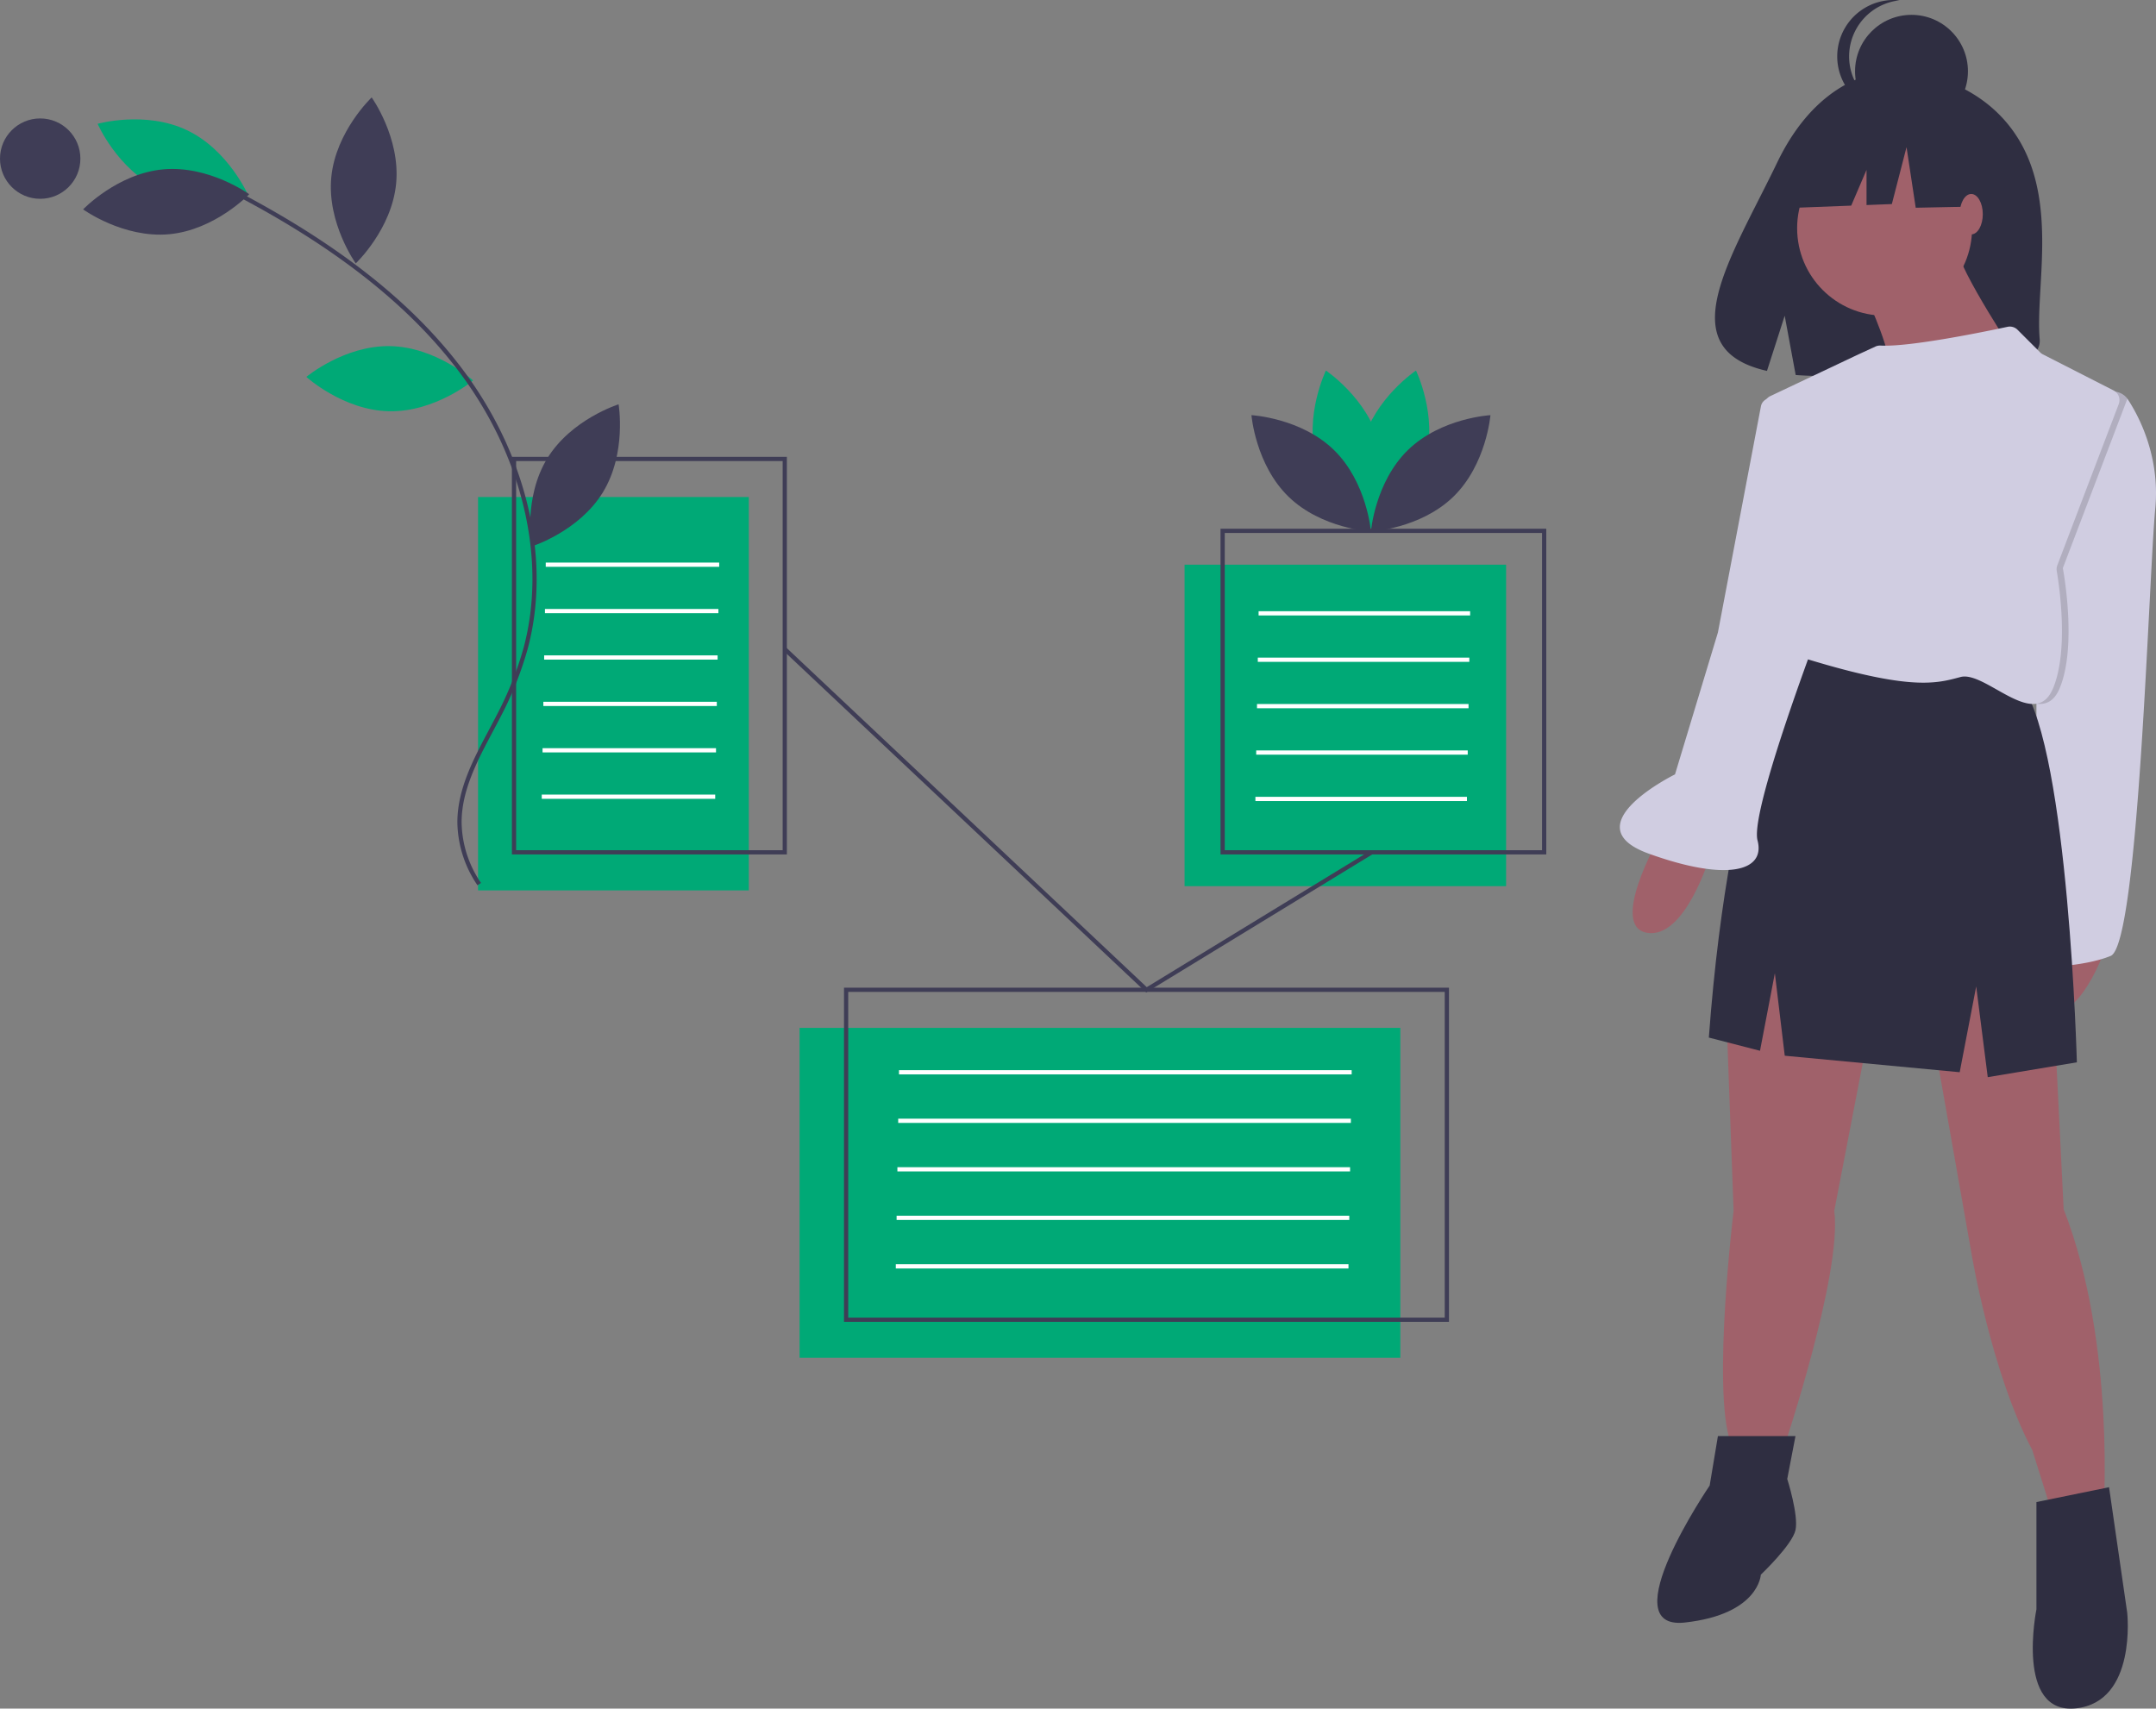 <svg id="eaf12ff7-9aea-44ad-af08-a969a429ad47" data-name="Layer 1" xmlns="http://www.w3.org/2000/svg" width="1019.246" height="807.88" viewBox="0 0 1019.246 807.88"><rect x="0" y="0" width="1019.246" height="807.88" fill="#808080" stroke="none"/><title>diary</title><rect x="560" y="267" width="152" height="152" fill="#00a976"/><rect x="378" y="486" width="284" height="156" fill="#00a976"/><rect x="226" y="235" width="128" height="186" fill="#00a976"/><path d="M764.35,263.337c-5.685,21.015-25.158,34.031-25.158,34.031s-10.255-21.057-4.57-42.073S759.78,221.264,759.78,221.264,770.035,242.322,764.35,263.337Z" transform="translate(-90.377 -46.06)" fill="#00a976"/><path d="M712.632,263.337c5.685,21.015,25.158,34.031,25.158,34.031s10.255-21.057,4.57-42.073-25.158-34.031-25.158-34.031S706.947,242.322,712.632,263.337Z" transform="translate(-90.377 -46.06)" fill="#00a976"/><path d="M720.986,258.821c15.6,15.186,17.505,38.53,17.505,38.53s-23.387-1.277-38.987-16.463-17.505-38.53-17.505-38.53S705.386,243.635,720.986,258.821Z" transform="translate(-90.377 -46.06)" fill="#3f3d56"/><path d="M755.996,258.821c-15.6,15.186-17.505,38.53-17.505,38.53s23.387-1.277,38.987-16.463,17.505-38.53,17.505-38.53S771.596,243.635,755.996,258.821Z" transform="translate(-90.377 -46.06)" fill="#3f3d56"/><path d="M274.948,209.721c21.766.467,39.08,16.24,39.08,16.24s-17.975,15.016-39.741,14.549-39.08-16.24-39.08-16.24S253.183,209.254,274.948,209.721Z" transform="translate(-90.377 -46.06)" fill="#00a976"/><path d="M165.521,135.423c19.664,9.342,42.213,3.007,42.213,3.007s-9.334-21.482-28.998-30.824-42.213-3.007-42.213-3.007S145.857,126.081,165.521,135.423Z" transform="translate(-90.377 -46.06)" fill="#00a976"/><path d="M167.52,126.139c21.68-1.981,40.657,11.747,40.657,11.747s-16.174,16.941-37.855,18.922-40.657-11.747-40.657-11.747S145.839,128.12,167.52,126.139Z" transform="translate(-90.377 -46.06)" fill="#3f3d56"/><path d="M246.994,129.893C244.916,151.564,258.559,170.602,258.559,170.602s17.013-16.098,19.091-37.77-11.565-40.709-11.565-40.709S249.072,108.221,246.994,129.893Z" transform="translate(-90.377 -46.06)" fill="#3f3d56"/><path d="M349.098,262.803c-11.372,18.565-7.459,41.658-7.459,41.658s22.349-7.007,33.721-25.572,7.459-41.658,7.459-41.658S360.47,244.238,349.098,262.803Z" transform="translate(-90.377 -46.06)" fill="#3f3d56"/><path d="M316.108,464.651l1.657-1.12a51.919,51.919,0,0,1-9.163-28.792c.046-15.058,7.442-28.985,14.595-42.454,1.328-2.5,2.651-4.992,3.924-7.482a163.335,163.335,0,0,0,12.704-31.893c11.095-41.23.171-89.874-29.219-130.122-23.315-31.929-58.072-59.849-106.254-85.355l-.936,1.768c47.908,25.361,82.441,53.089,105.574,84.768,29.037,39.764,39.842,87.772,28.903,128.423a161.394,161.394,0,0,1-12.553,31.502c-1.269,2.481-2.587,4.963-3.91,7.455-7.267,13.684-14.781,27.833-14.829,43.386A53.937,53.937,0,0,0,316.108,464.651Z" transform="translate(-90.377 -46.06)" fill="#3f3d56"/><circle cx="19" cy="75" r="19" fill="#3f3d56"/><path d="M462.377,450.06h-130v-188h130Zm-128-2h126v-184h-126Z" transform="translate(-90.377 -46.06)" fill="#3f3d56"/><rect x="258" y="266" width="82" height="2" fill="#fff"/><rect x="257.623" y="287.94" width="82" height="2" fill="#fff"/><rect x="257.246" y="309.88" width="82" height="2" fill="#fff"/><rect x="256.869" y="331.82" width="82" height="2" fill="#fff"/><rect x="256.492" y="353.76" width="82" height="2" fill="#fff"/><rect x="256.115" y="375.699" width="82" height="2" fill="#fff"/><rect x="425" y="506" width="214" height="2" fill="#fff"/><rect x="424.623" y="528.94" width="214" height="2" fill="#fff"/><rect x="424.246" y="551.88" width="214" height="2" fill="#fff"/><rect x="423.869" y="574.82" width="214" height="2" fill="#fff"/><rect x="423.492" y="597.76" width="214" height="2" fill="#fff"/><rect x="595" y="289" width="100" height="2" fill="#fff"/><rect x="594.623" y="310.94" width="100" height="2" fill="#fff"/><rect x="594.246" y="332.88" width="100" height="2" fill="#fff"/><rect x="593.869" y="354.82" width="100" height="2" fill="#fff"/><rect x="593.492" y="376.76" width="100" height="2" fill="#fff"/><path d="M775.377,671.06h-286v-158h286Zm-284-2h282v-154h-282Z" transform="translate(-90.377 -46.06)" fill="#3f3d56"/><polygon points="541.87 469.251 541.314 468.728 370.314 307.632 371.686 306.176 542.13 466.749 647.911 402.146 648.954 403.854 541.87 469.251" fill="#3f3d56"/><path d="M821.377,450.06h-154v-154h154Zm-152-2h150v-150h-150Z" transform="translate(-90.377 -46.06)" fill="#3f3d56"/><path d="M1045.079,112.596c-18.654-31.52-55.56-32.989-55.56-32.989s-35.963-4.599-59.032,43.406c-21.503,44.745-51.18,87.946-4.778,98.421l8.382-26.087,5.191,28.029a181.558,181.558,0,0,0,19.854.339c49.693-1.604,97.017.469,95.494-17.362C1052.602,182.649,1063.028,142.925,1045.079,112.596Z" transform="translate(-90.377 -46.06)" fill="#2f2e41"/><path d="M1063.241,480.865s-23.406,41.35-5.461,44.471,29.648-35.889,29.648-35.889Z" transform="translate(-90.377 -46.06)" fill="#a0616a"/><path d="M1109.272,286.595c-3.121,32.768-7.802,205.972-21.065,211.434s-35.109,5.461-35.109,5.461V350.572s5.461-106.887,24.966-119.37h11.282a8.41,8.41,0,0,1,6.749,3.386c.102.133.195.273.289.414C1101.455,242.756,1111.636,261.762,1109.272,286.595Z" transform="translate(-90.377 -46.06)" fill="#d0cde1"/><path d="M906.811,533.528l3.121,85.042s-10.143,83.481-1.56,109.228l24.966,3.901s28.087-83.481,24.186-113.129l16.384-85.042-41.35-52.273Z" transform="translate(-90.377 -46.06)" fill="#a0616a"/><path d="M1001.995,503.881l3.901,41.35,16.384,92.844s9.362,56.954,28.867,93.624l12.483,39.79,21.065-7.802s6.242-81.921-18.725-145.897l-3.901-78.8-26.527-44.471Z" transform="translate(-90.377 -46.06)" fill="#a0616a"/><path d="M1046.466,370.467,939.579,350.182S908.371,399.334,898.229,536.649l24.186,6.242,7.022-36.669,4.681,39.01,82.701,7.802,7.802-40.57,5.461,42.911,42.131-7.022S1068.312,401.675,1046.466,370.467Z" transform="translate(-90.377 -46.06)" fill="#2f2e41"/><path d="M939.189,725.067H902.52l-3.901,23.406s-46.812,68.657-11.703,64.756,35.889-22.626,35.889-22.626,14.824-14.044,16.384-21.065-3.901-24.186-3.901-24.186Z" transform="translate(-90.377 -46.06)" fill="#2f2e41"/><path d="M1087.427,749.253l-34.329,7.022v50.713s-10.143,49.933,18.725,46.812,24.186-45.251,24.186-45.251Z" transform="translate(-90.377 -46.06)" fill="#2f2e41"/><circle cx="890.943" cy="107.902" r="41.35" fill="#a0616a"/><path d="M973.518,188.29s12.483,27.307,9.362,31.988,62.416-3.121,62.416-3.121-29.648-44.471-29.648-53.834Z" transform="translate(-90.377 -46.06)" fill="#a0616a"/><path d="M874.433,442.635s-23.406,41.35-5.461,44.471S898.619,451.217,898.619,451.217Z" transform="translate(-90.377 -46.06)" fill="#a0616a"/><path d="M1065.581,314.683s7.022,36.669-1.56,56.954c-2.559,6.047-6.437,7.724-10.923,7.178V350.572s5.461-106.887,24.966-119.37h11.282a8.41,8.41,0,0,1,6.749,3.386Z" transform="translate(-90.377 -46.06)" opacity="0.15"/><path d="M1039.44,200.587c-10.208,2.187-46.199,9.627-59.99,8.867a5.193,5.193,0,0,0-2.469.464l-8.924,4.119L927.28,233.352a5.162,5.162,0,0,0-2.838,5.747l14.674,68.479a5.153,5.153,0,0,1-2.706,5.682c-11.924,6.022-47.113,26.802.439,41.992,56.174,17.945,68.657,14.044,80.36,10.923s35.109,25.747,43.691,5.461c7.6-17.963,2.964-48.773,1.803-55.592a5.139,5.139,0,0,1,.266-2.697l29.05-76.256a5.162,5.162,0,0,0-2.478-6.436l-33.375-17.028a5.163,5.163,0,0,1-1.304-.948l-10.694-10.694A5.157,5.157,0,0,0,1039.44,200.587Z" transform="translate(-90.377 -46.06)" fill="#d0cde1"/><path d="M933.728,234.322h-6.23a4.726,4.726,0,0,0-4.643,3.843L902.52,345.11l-20.285,67.097s-49.152,24.186-12.483,37.45,55.394,8.582,51.493-6.242,33.549-111.568,33.549-111.568Z" transform="translate(-90.377 -46.06)" fill="#d0cde1"/><circle cx="903.658" cy="33.707" r="26.685" fill="#2f2e41"/><path d="M964.542,72.745a26.686,26.686,0,0,1,23.876-26.535,26.955,26.955,0,0,0-2.809-.15,26.685,26.685,0,1,0,0,53.37,26.955,26.955,0,0,0,2.809-.15A26.686,26.686,0,0,1,964.542,72.745Z" transform="translate(-90.377 -46.06)" fill="#2f2e41"/><polygon points="946.454 63.498 909.993 44.399 859.642 52.212 849.225 98.223 875.157 97.225 882.401 80.322 882.401 96.947 894.367 96.486 901.312 69.575 905.653 98.223 948.191 97.355 946.454 63.498" fill="#2f2e41"/><ellipse cx="931.903" cy="101.27" rx="5.461" ry="9.557" fill="#a0616a"/></svg>